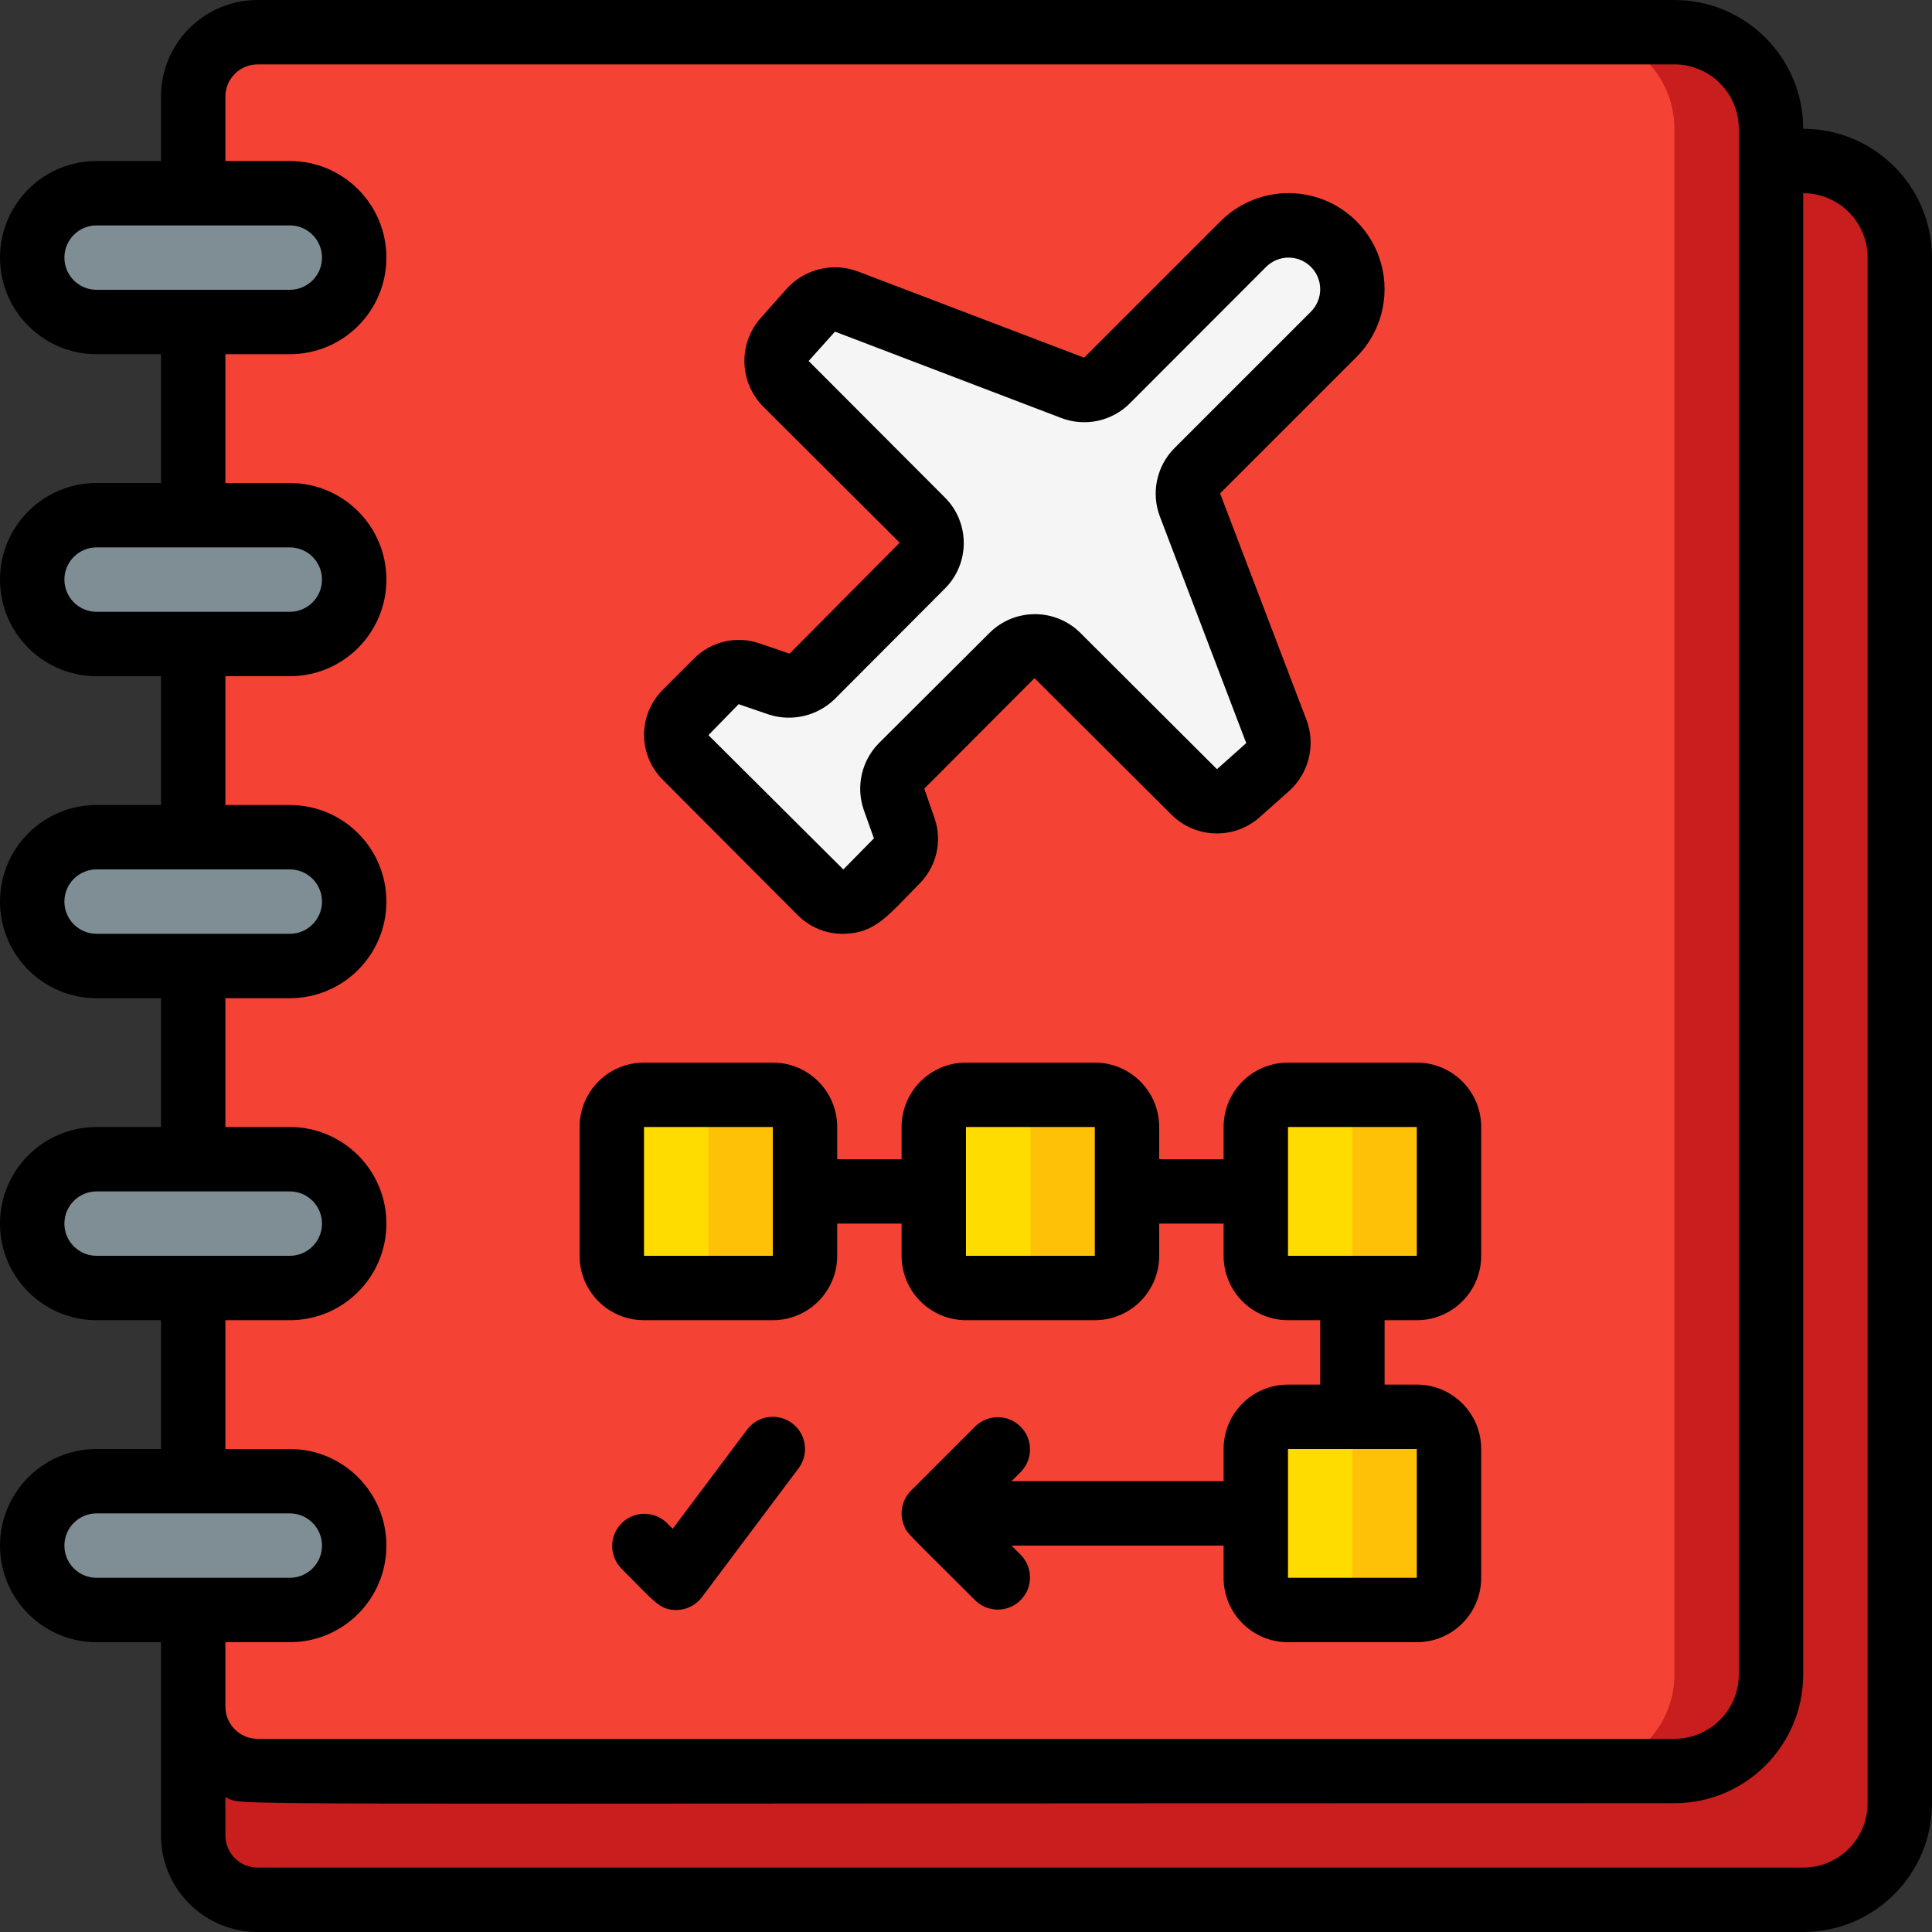 <svg height="512" viewBox="0 0 60 60" width="512" xmlns="http://www.w3.org/2000/svg"><rect x="0" y="0" width="60" height="60" fill="#333333" stroke="none"/><g id="033---Travel-Planner" fill="none"><g id="Layer_3" transform="translate(1 1)"><path id="Shape" d="m54 3v48c0 1.657-1.343 3-3 3h-44c-1.103-.003-1.997-.897-2-2v-3h3c1.105 0 2-.895 2-2s-.895-2-2-2h-3v-6h3c1.105 0 2-.895 2-2s-.895-2-2-2h-3v-6h3c1.105 0 2-.895 2-2s-.895-2-2-2h-3v-6h3c1.105 0 2-.895 2-2s-.895-2-2-2h-3v-6h3c1.105 0 2-.895 2-2s-.895-2-2-2h-3v-3c.003-1.103.897-1.997 2-2h44c1.657 0 3 1.343 3 3z" fill="#f44335"/><path id="Shape" d="m51 0h-3c1.657 0 3 1.343 3 3v48c0 1.657-1.343 3-3 3h3c1.657 0 3-1.343 3-3v-48c0-1.657-1.343-3-3-3z" fill="#c81e1e"/><path id="Shape" d="m58 7v48c0 1.657-1.343 3-3 3h-48c-1.103-.003-1.997-.897-2-2v-4c.003 1.103.897 1.997 2 2h44c1.657 0 3-1.343 3-3v-47h1c1.657 0 3 1.343 3 3z" fill="#c81e1e"/><path id="Shape" d="m40.42 9.385-4.236 4.235c-.28.28-.369.699-.228 1.069l2.682 7.024c.149.391.041.833-.271 1.112l-.91.81c-.395.351-.995.334-1.37-.039l-4.254-4.244c-.386-.38-1.005-.38-1.391 0l-3.442 3.433c-.264.269-.356.663-.24 1.021l.32.93c.115.355.023.745-.24 1.011l-.971.96c-.183.188-.434.293-.696.293s-.513-.106-.696-.293l-4.183-4.192c-.188-.183-.293-.434-.293-.696s.106-.513.293-.696l.96-.961c.263-.267.656-.36 1.011-.24l.931.32c.359.11.749.017 1.019-.243l3.433-3.443c.381-.385.381-1.006 0-1.391l-4.243-4.252c-.371-.376-.389-.974-.04-1.371l.809-.91c.279-.312.722-.42 1.113-.271l7.024 2.681c.371.142.791.052 1.072-.229l4.228-4.235c.781-.729 1.998-.709 2.755.045.756.754.78 1.972.053 2.755z" fill="#f5f5f5"/><g fill="#7f8e94"><path id="Shape" d="m10 7c-.003 1.103-.897 1.997-2 2h-6c-1.105-0-2-.895-2-2s.895-2 2-2h6c1.103.003 1.997.897 2 2z"/><path id="Shape" d="m10 17c-.003 1.103-.897 1.997-2 2h-6c-1.105 0-2-.895-2-2s.895-2 2-2h6c1.103.003 1.997.897 2 2z"/><path id="Shape" d="m10 27c-.003 1.103-.897 1.997-2 2h-6c-1.105 0-2-.895-2-2s.895-2 2-2h6c1.103.003 1.997.897 2 2z"/><path id="Shape" d="m10 37c-.003 1.103-.897 1.997-2 2h-6c-1.105 0-2-.895-2-2s.895-2 2-2h6c1.103.003 1.997.897 2 2z"/><path id="Shape" d="m10 47c-.003 1.103-.897 1.997-2 2h-6c-1.105 0-2-.895-2-2s.895-2 2-2h6c1.103.003 1.997.897 2 2z"/></g><rect id="Rectangle-path" fill="#ffdc00" height="6" rx="1" width="6" x="18" y="33"/><path id="Shape" d="m23 33h-3c.552 0 1 .448 1 1v4c0 .552-.448 1-1 1h3c.552 0 1-.448 1-1v-4c0-.552-.448-1-1-1z" fill="#fec108"/><rect id="Rectangle-path" fill="#ffdc00" height="6" rx="1" width="6" x="28" y="33"/><path id="Shape" d="m33 33h-3c.552 0 1 .448 1 1v4c0 .552-.448 1-1 1h3c.552 0 1-.448 1-1v-4c0-.552-.448-1-1-1z" fill="#fec108"/><rect id="Rectangle-path" fill="#ffdc00" height="6" rx="1" width="6" x="38" y="33"/><path id="Shape" d="m43 33h-3c.552 0 1 .448 1 1v4c0 .552-.448 1-1 1h3c.552 0 1-.448 1-1v-4c0-.552-.448-1-1-1z" fill="#fec108"/><rect id="Rectangle-path" fill="#ffdc00" height="6" rx="1" width="6" x="38" y="43"/><path id="Shape" d="m43 43h-3c.552 0 1 .448 1 1v4c0 .552-.448 1-1 1h3c.552 0 1-.448 1-1v-4c0-.552-.448-1-1-1z" fill="#fec108"/></g><g id="Layer_12" fill="#000"><path id="Shape" d="m24.769 28.415c.373.381.886.592 1.419.585.987-.006 1.392-.568 2.37-1.56.529-.532.71-1.319.466-2.029l-.32-.918 3.423-3.433 4.254 4.24c.749.747 1.95.781 2.741.078l.91-.81c.62-.556.835-1.437.54-2.216l-2.681-7.029 4.235-4.235c.753-.754 1.047-1.853.771-2.882-.276-1.029-1.081-1.833-2.111-2.108-1.03-.275-2.128.019-2.881.773l-4.237 4.237-7.023-2.677c-.78-.294-1.66-.079-2.217.54l-.806.907c-.7.793-.667 1.992.076 2.745l4.243 4.231-3.421 3.446-.931-.319c-.716-.248-1.511-.062-2.043.478l-.96.961c-.374.37-.584.874-.584 1.4s.21 1.03.584 1.4zm-1.83-6.546.963.33c.713.218 1.488.03 2.022-.49l3.441-3.451c.757-.779.753-2.02-.008-2.795l-4.244-4.252.818-.912 7.024 2.681c.74.284 1.577.105 2.136-.457l4.229-4.234c.384-.384 1.006-.385 1.391-.002s.385 1.006.002 1.391l-4.235 4.235c-.559.559-.737 1.394-.455 2.133l2.68 7.032-.909.81-4.253-4.243c-.778-.762-2.022-.762-2.8 0l-3.458 3.447c-.524.54-.703 1.327-.465 2.04l.322.905-.95.965-4.189-4.171z"/><path id="Shape" d="m23.2 44.4-2.308 3.078-.185-.185c-.392-.379-1.016-.374-1.402.012s-.391 1.009-.012 1.402c1.028 1.028 1.187 1.293 1.707 1.293.315 0 .611-.148.8-.4l3-4c.214-.286.26-.664.12-.993s-.445-.557-.8-.6c-.355-.043-.705.107-.92.393z"/><path id="Shape" d="m56 4c0-2.209-1.791-4-4-4h-44c-1.657 0-3 1.343-3 3v2h-2c-1.657 0-3 1.343-3 3s1.343 3 3 3h2v4h-2c-1.657 0-3 1.343-3 3s1.343 3 3 3h2v4h-2c-1.657 0-3 1.343-3 3s1.343 3 3 3h2v4h-2c-1.657 0-3 1.343-3 3s1.343 3 3 3h2v4h-2c-1.657 0-3 1.343-3 3s1.343 3 3 3h2v6c0 1.657 1.343 3 3 3h48c2.209 0 4-1.791 4-4v-48c0-2.209-1.791-4-4-4zm-54 4c0-.552.448-1 1-1h6c.552 0 1 .448 1 1s-.448 1-1 1h-6c-.552 0-1-.448-1-1zm0 10c0-.552.448-1 1-1h6c.552 0 1 .448 1 1s-.448 1-1 1h-6c-.552 0-1-.448-1-1zm0 10c0-.552.448-1 1-1h6c.552 0 1 .448 1 1s-.448 1-1 1h-6c-.552 0-1-.448-1-1zm0 10c0-.552.448-1 1-1h6c.552 0 1 .448 1 1s-.448 1-1 1h-6c-.552 0-1-.448-1-1zm5 3h2c1.657 0 3-1.343 3-3s-1.343-3-3-3h-2v-4h2c1.657 0 3-1.343 3-3s-1.343-3-3-3h-2v-4h2c1.657 0 3-1.343 3-3s-1.343-3-3-3h-2v-4h2c1.657 0 3-1.343 3-3s-1.343-3-3-3h-2v-2c0-.552.448-1 1-1h44c1.105 0 2 .895 2 2v48c0 1.105-.895 2-2 2h-44c-.552 0-1-.448-1-1v-2h2c1.657 0 3-1.343 3-3s-1.343-3-3-3h-2zm-5 7c0-.552.448-1 1-1h6c.552 0 1 .448 1 1s-.448 1-1 1h-6c-.552 0-1-.448-1-1zm56 8c0 1.105-.895 2-2 2h-48c-.552 0-1-.448-1-1v-1.184c.769.274-2.715.184 45 .184 2.209 0 4-1.791 4-4v-46c1.105 0 2 .895 2 2z"/><path id="Shape" d="m20 41h4c1.105 0 2-.895 2-2v-1h2v1c0 1.105.895 2 2 2h4c1.105 0 2-.895 2-2v-1h2v1c0 1.105.895 2 2 2h1v2h-1c-1.105 0-2 .895-2 2v1h-6.586l.293-.293c.379-.392.374-1.016-.012-1.402s-1.009-.391-1.402-.012l-2 2c-.285.286-.371.716-.216 1.089.1.252.023.132 2.216 2.325.392.379 1.016.374 1.402-.012s.391-1.009.012-1.402l-.293-.293h6.586v1c0 1.105.895 2 2 2h4c1.105 0 2-.895 2-2v-4c0-1.105-.895-2-2-2h-1v-2h1c1.105 0 2-.895 2-2v-4c0-1.105-.895-2-2-2h-4c-1.105 0-2 .895-2 2v1h-2v-1c0-1.105-.895-2-2-2h-4c-1.105 0-2 .895-2 2v1h-2v-1c0-1.105-.895-2-2-2h-4c-1.105 0-2 .895-2 2v4c0 1.105.895 2 2 2zm24 8h-4v-4h4zm-4-14h4v4h-4zm-10 0h4v4h-4zm-10 0h4v4h-4z"/></g></g></svg>